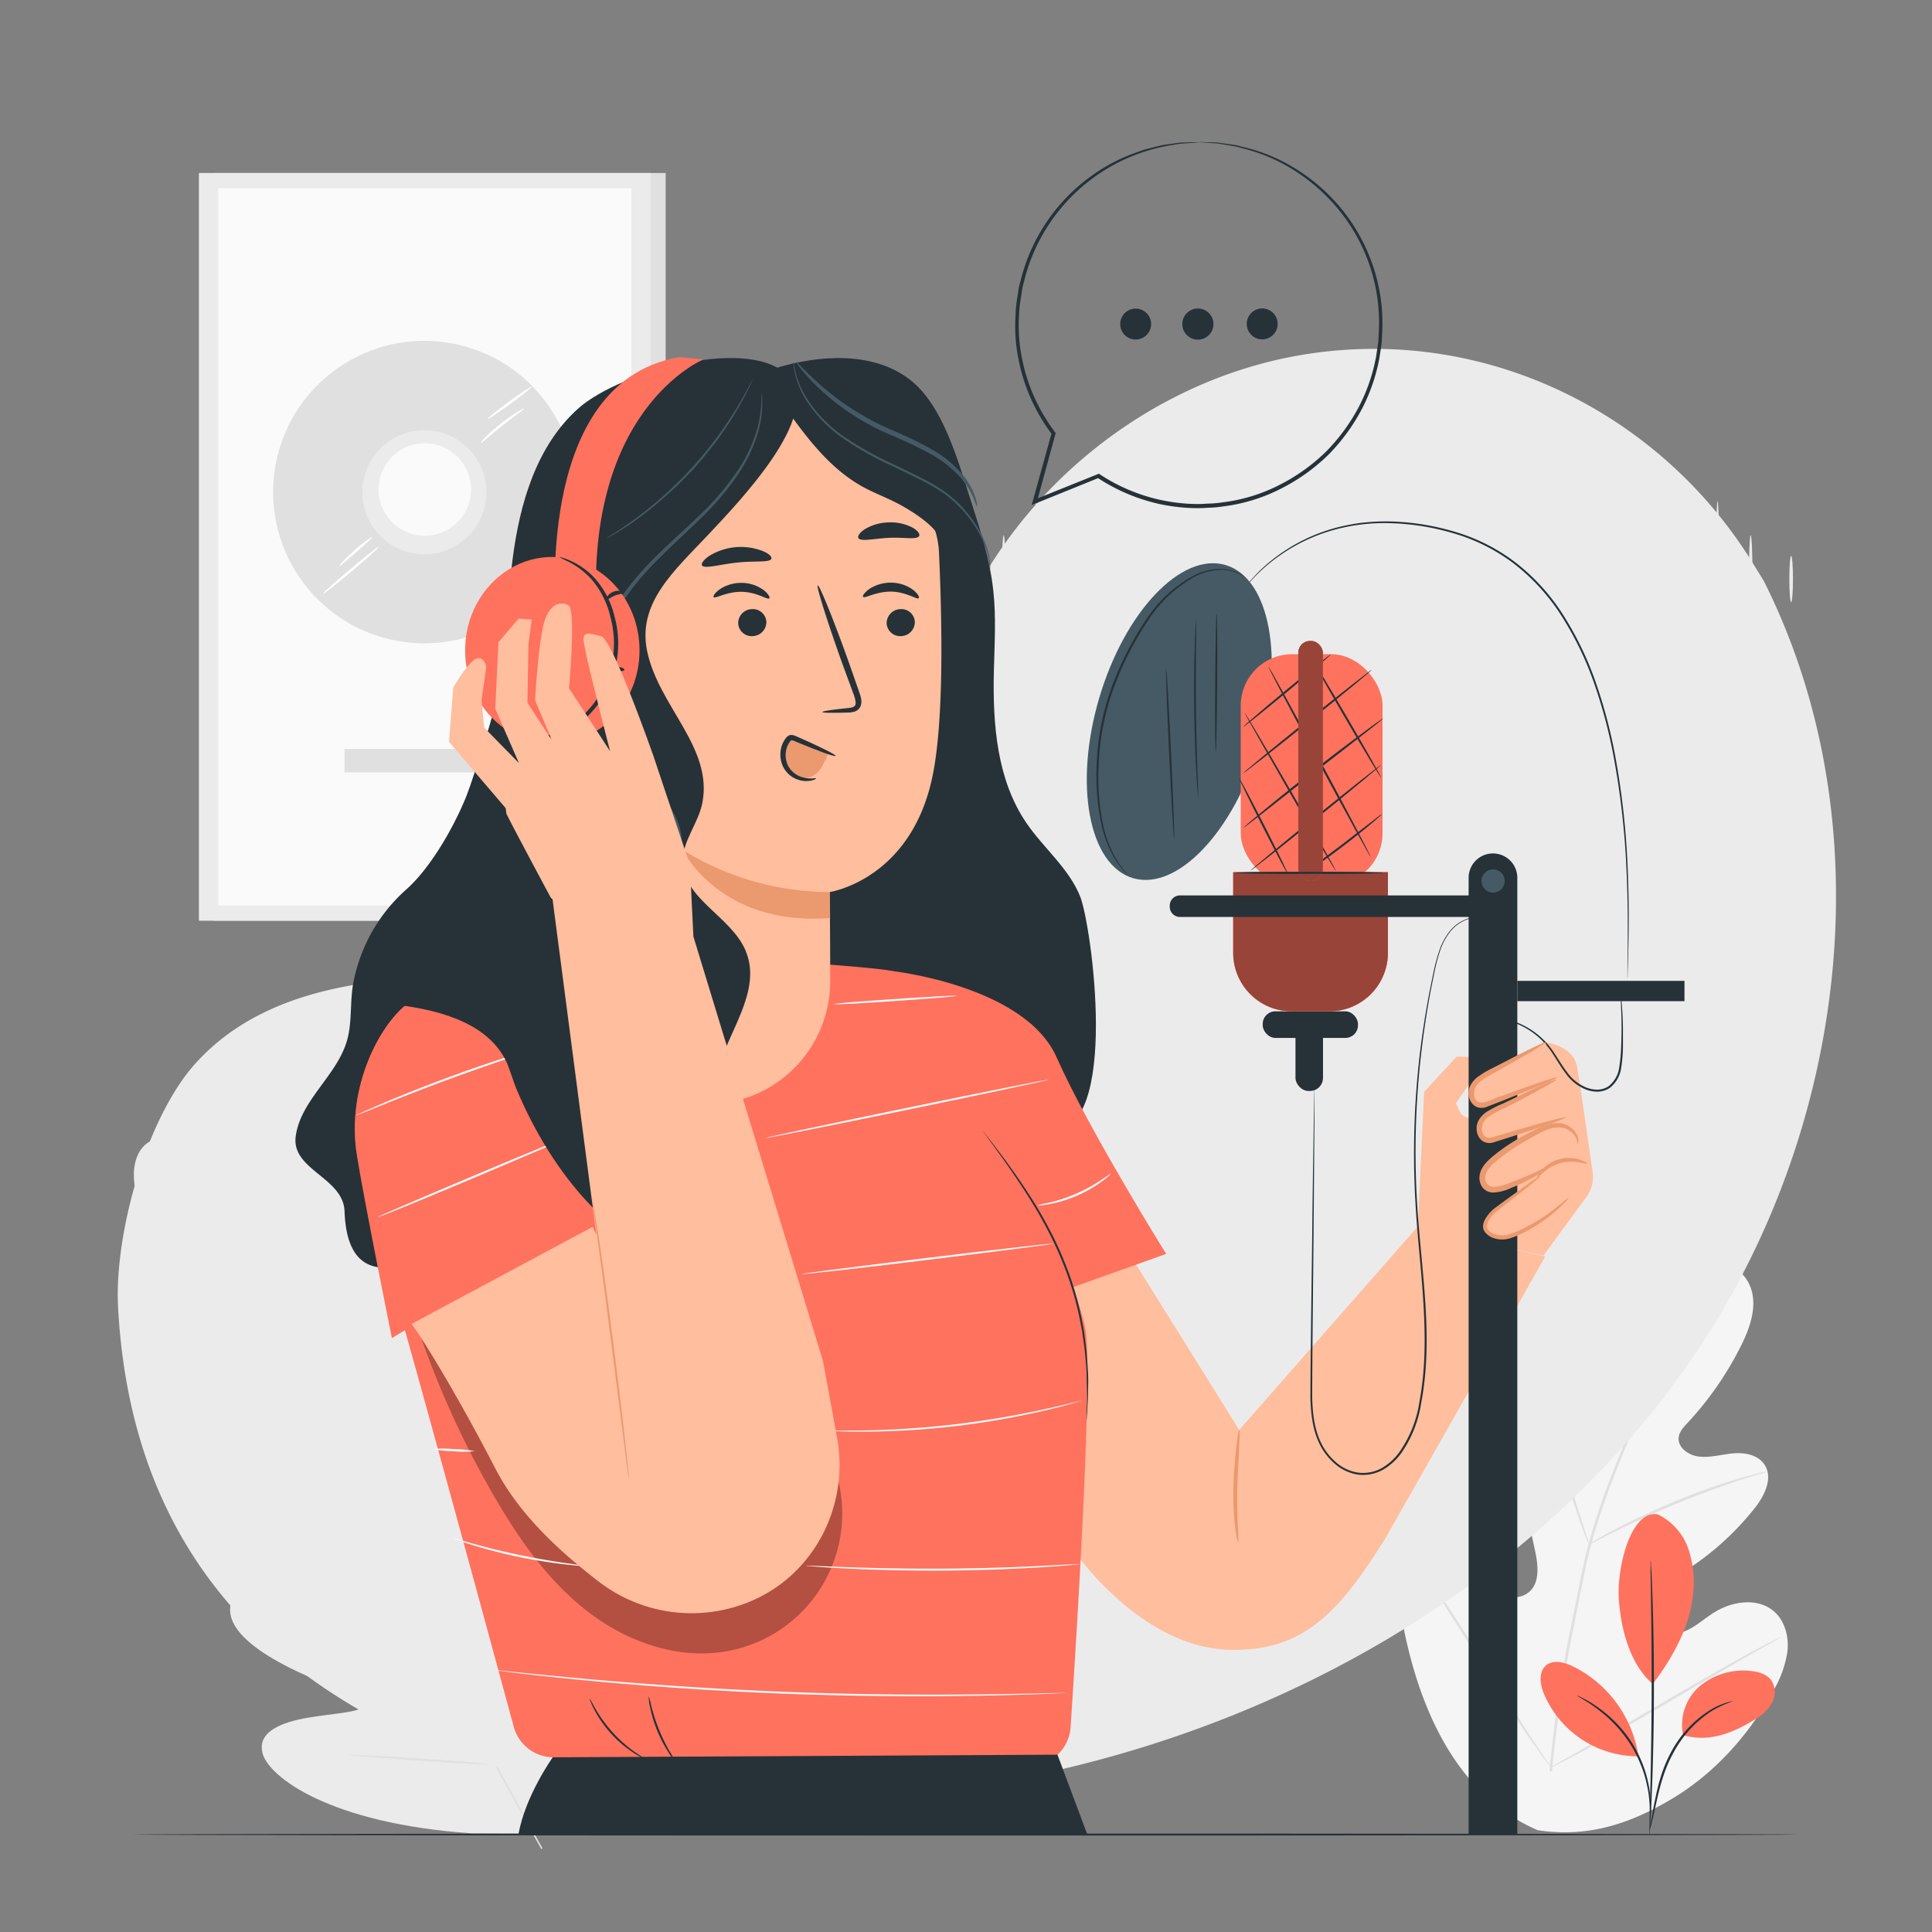<svg xmlns="http://www.w3.org/2000/svg" viewBox="0 0 500 500"><rect x="0" y="0" width="500" height="500" fill="#808080" stroke="none"/><g id="background-complete"><path d="M355.7,117.29c.26,0,.47,15.94.47,35.61s-.21,35.61-.47,35.61-.47-15.94-.47-35.61S355.44,117.29,355.7,117.29Z" style="fill:#ebebeb"></path><path d="M346.42,125.11c.26,0,.47,12.18.47,27.19s-.21,27.18-.47,27.18S346,167.31,346,152.3,346.16,125.11,346.42,125.11Z" style="fill:#ebebeb"></path><path d="M336,132.88c.26,0,.47,8.81.47,19.69s-.21,19.68-.47,19.68-.47-8.81-.47-19.68S335.71,132.88,336,132.88Z" style="fill:#ebebeb"></path><path d="M326.86,139.58c.27,0,.48,4.91.48,11s-.21,11-.48,11-.47-4.92-.47-11S326.61,139.58,326.86,139.58Z" style="fill:#ebebeb"></path><path d="M318.83,144.93c.26,0,.47,2.7.47,6s-.21,6-.47,6-.47-2.7-.47-6S318.57,144.93,318.83,144.93Z" style="fill:#ebebeb"></path><path d="M309.72,138.5c.26,0,.47,4.92.47,11s-.21,11-.47,11-.47-4.92-.47-11S309.46,138.5,309.72,138.5Z" style="fill:#ebebeb"></path><path d="M301.15,129.67c.26,0,.47,9.23.47,20.62s-.21,20.62-.47,20.62-.47-9.23-.47-20.62S300.89,129.67,301.15,129.67Z" style="fill:#ebebeb"></path><path d="M409.84,132.88c.26,0,.47,8.81.47,19.69s-.21,19.68-.47,19.68-.47-8.81-.47-19.68S409.58,132.88,409.84,132.88Z" style="fill:#ebebeb"></path><path d="M400.73,139.58c.26,0,.47,4.91.47,11s-.21,11-.47,11-.47-4.92-.47-11S400.47,139.58,400.73,139.58Z" style="fill:#ebebeb"></path><path d="M392.7,144.93c.26,0,.47,2.7.47,6s-.21,6-.47,6-.47-2.7-.47-6S392.44,144.93,392.7,144.93Z" style="fill:#ebebeb"></path><path d="M383.59,135.29c.26,0,.47,6.36.47,14.2s-.21,14.19-.47,14.19-.47-6.35-.47-14.19S383.33,135.29,383.59,135.29Z" style="fill:#ebebeb"></path><path d="M375,129.67c.26,0,.47,9.23.47,20.62s-.21,20.62-.47,20.62-.47-9.23-.47-20.62S374.76,129.67,375,129.67Z" style="fill:#ebebeb"></path><path d="M364.57,125.38c.26,0,.47,11.75.47,26.25s-.21,26.25-.47,26.25-.47-11.75-.47-26.25S364.31,125.38,364.57,125.38Z" style="fill:#ebebeb"></path><path d="M419.57,160.47c-.26,0-.47-4.92-.47-11s.21-11,.47-11,.47,4.92.47,11S419.83,160.47,419.57,160.47Z" style="fill:#ebebeb"></path><path d="M427.61,155.11c-.26,0-.47-2.7-.47-6s.21-6,.47-6,.47,2.7.47,6S427.87,155.11,427.61,155.11Z" style="fill:#ebebeb"></path><path d="M292.76,138.5c.26,0,.47,4.92.47,11s-.21,11-.47,11-.47-4.92-.47-11S292.5,138.5,292.76,138.5Z" style="fill:#ebebeb"></path><path d="M284.73,143.86c.26,0,.47,2.7.47,6s-.21,6-.47,6-.47-2.69-.47-6S284.47,143.86,284.73,143.86Z" style="fill:#ebebeb"></path><path d="M276.71,138.5c.26,0,.47,4.92.47,11s-.21,11-.47,11-.47-4.92-.47-11S276.45,138.5,276.71,138.5Z" style="fill:#ebebeb"></path><path d="M268.14,129.67c.26,0,.47,9.23.47,20.62s-.21,20.62-.47,20.62-.47-9.23-.47-20.62S267.88,129.67,268.14,129.67Z" style="fill:#ebebeb"></path><path d="M259.75,138.5c.26,0,.47,4.92.47,11s-.21,11-.47,11-.47-4.92-.47-11S259.49,138.5,259.75,138.5Z" style="fill:#ebebeb"></path><path d="M251.71,143.86c.26,0,.48,2.7.48,6s-.22,6-.48,6-.47-2.69-.47-6S251.45,143.86,251.71,143.86Z" style="fill:#ebebeb"></path><path d="M453.08,138.5c.26,0,.47,4.92.47,11s-.21,11-.47,11-.47-4.92-.47-11S452.82,138.5,453.08,138.5Z" style="fill:#ebebeb"></path><path d="M444.51,129.67c.26,0,.47,9.23.47,20.62s-.21,20.62-.47,20.62-.47-9.23-.47-20.62S444.25,129.67,444.51,129.67Z" style="fill:#ebebeb"></path><path d="M436.12,138.5c.26,0,.47,4.92.47,11s-.21,11-.47,11-.47-4.92-.47-11S435.86,138.5,436.12,138.5Z" style="fill:#ebebeb"></path><path d="M428.09,143.86c.26,0,.47,2.7.47,6s-.21,6-.47,6-.47-2.69-.47-6S427.83,143.86,428.09,143.86Z" style="fill:#ebebeb"></path><path d="M463.55,143.86c.26,0,.47,2.7.47,6s-.21,6-.47,6-.47-2.69-.47-6S463.29,143.86,463.55,143.86Z" style="fill:#ebebeb"></path><path d="M398.06,473.7c-22.09-9.49-31.63-33.61-35.52-56.27-.65-3.78-1.88-7.65-.77-11.32s4.81-6.77,8.5-5.88c3.06.73,4.94,3.73,7.06,6.09a22.43,22.43,0,0,0,10.54,6.59c2.65.74,5.76.89,7.85-.9,2.87-2.45,2.33-7,1.54-10.74q-2.24-10.42-4.45-20.85c-.79-3.73-1.59-7.54-1.16-11.33s2.31-7.61,5.66-9.33,8.16-.59,9.67,2.91c.63,1.45.64,3.1,1.07,4.63s1.5,3.09,3.06,3.22,2.86-1.24,3.75-2.56c3.07-4.57,4.68-10,6.13-15.3s2.8-10.78,5.45-15.61,6.81-9.1,12.09-10.5,11.67.71,14.11,5.68.47,11-2,15.92a84.89,84.89,0,0,1-13.94,20.13c-1,1.08-2.09,2.24-2.26,3.72-.29,2.66,2.58,4.64,5.2,4.95,3,.36,5.94-.56,8.92-.82s6.41.38,8.08,2.9c2.32,3.5,0,8.16-2.65,11.43A72.86,72.86,0,0,1,435.38,407c-2.53,1.57-5.24,3.05-7.06,5.44s-2.46,6-.58,8.38,5.49,2.49,8.26,1.36,5-3.23,7.55-4.83c4.73-3,11.43-4,15.64-.25,2.76,2.47,3.79,6.49,3.41,10.19a27.82,27.82,0,0,1-3.75,10.4c-6.23,11.35-15.16,21.29-26.21,27.88s-21.86,10-34.58,8.1" style="fill:#f5f5f5"></path><path d="M401,458.4a342.92,342.92,0,0,1,5.84-38.77q1.05-5.11,2-10.09c.69-3.31,1.36-6.59,2.22-9.76a171,171,0,0,1,6-17.92c2.18-5.61,4.45-10.85,6.61-15.74s4.28-9.4,6.38-13.43a135.17,135.17,0,0,1,11.3-18.27c1.5-2.05,2.71-3.6,3.55-4.64l1-1.17a2.76,2.76,0,0,1,.34-.38,2.81,2.81,0,0,1-.28.43l-.91,1.21c-.8,1.07-2,2.64-3.44,4.71a143.61,143.61,0,0,0-11.08,18.34c-2.07,4-4.15,8.56-6.29,13.44s-4.38,10.14-6.54,15.74A174,174,0,0,0,411.72,400c-.85,3.15-1.51,6.4-2.19,9.72s-1.36,6.68-2,10.08a350.33,350.33,0,0,0-5.89,38.69" style="fill:#e0e0e0"></path><path d="M411.25,399.72a8.42,8.42,0,0,1-.69-1.52c-.41-1-1-2.45-1.6-4.25-1.3-3.61-2.92-8.66-4.68-14.23s-3.46-10.58-4.8-14.16c-.67-1.79-1.23-3.23-1.63-4.23a7.81,7.81,0,0,1-.54-1.57,8,8,0,0,1,.79,1.46c.48,1,1.11,2.39,1.83,4.16,1.48,3.55,3.25,8.55,5,14.13s3.29,10.48,4.49,14.28c.55,1.71,1,3.16,1.38,4.32A7,7,0,0,1,411.25,399.72Z" style="fill:#e0e0e0"></path><path d="M457.41,380.82a9.79,9.79,0,0,1-1.86.63c-1.21.36-3,.88-5.11,1.59-4.3,1.38-10.17,3.5-16.55,6.12s-12,5.26-16.08,7.28c-2,1-3.66,1.85-4.78,2.43a10.17,10.17,0,0,1-1.78.85,9.8,9.8,0,0,1,1.65-1.09c1.08-.66,2.67-1.58,4.68-2.63,4-2.14,9.65-4.85,16-7.5a174.35,174.35,0,0,1,16.67-5.94c2.17-.65,3.95-1.1,5.19-1.38A10.9,10.9,0,0,1,457.41,380.82Z" style="fill:#e0e0e0"></path><path d="M401.36,457.4a3.12,3.12,0,0,1-.45-.52l-1.18-1.57c-1-1.36-2.44-3.38-4.17-5.89-3.45-5-8-12.11-12.92-20s-9.4-15-12.74-20.1l-4-6-1.07-1.64a2.45,2.45,0,0,1-.34-.61,2.64,2.64,0,0,1,.45.52l1.18,1.57c1,1.37,2.45,3.38,4.17,5.89,3.45,5,8,12.11,12.92,20s9.4,15,12.74,20.1l4,6L401,456.8A2.52,2.52,0,0,1,401.36,457.4Z" style="fill:#e0e0e0"></path><path d="M460.92,423.65a2.57,2.57,0,0,1-.58.39l-1.73,1-6.37,3.62c-5.38,3.06-12.77,7.38-20.92,12.16s-15.59,9-21,12c-2.72,1.47-4.94,2.65-6.49,3.42l-1.78.89a2.74,2.74,0,0,1-.65.27s.19-.16.58-.4l1.72-1,6.38-3.62c5.38-3.07,12.77-7.38,20.92-12.16s15.59-9,21-12c2.72-1.48,4.94-2.65,6.48-3.43l1.79-.88A2.56,2.56,0,0,1,460.92,423.65Z" style="fill:#e0e0e0"></path><path d="M38.91,295.35s-10.66,4.35,1.71,27,20.83,33.76,20.83,33.76,2.23,5.27-2.23,6.23S44.83,362,43,367.53c-1.91,5.76,2.38,11,10.9,15.48S80.73,398,82.38,398.91s3.29,3.38.36,4.52-25.1,4.1-23.06,14.53,27.83,19,30.63,20,3.49,2.14,3.31,3.67-7.72,1.82-14,2.92S66.29,448,68,453.92s17.16,18,54,20.54l17.14.06L148,459.79c17.13-32.69,14.94-52.21,10.77-56.74s-9.89.25-14.11,5-8.42,11-9.81,10.38-2-1.84-1.4-4.74,6.85-29.36-1-36.55-22,10.12-24.46,12-3.71-.8-3.66-2.67.72-23,1.38-32.6-1.57-16-7.47-17.4c-5.69-1.34-9.79,7.79-13,11.09s-6.47-1.36-6.47-1.36-5.06-13-17.85-35.42S38.7,295.45,38.7,295.45" style="fill:#ebebeb"></path><path d="M140.08,478.53c-9.33-16.49-25.41-46.07-39.35-71.39s-26.58-48.22-35.82-64.75c-4.62-8.25-8.37-14.93-11-19.56l-3-5.33-.77-1.39c-.17-.31-.24-.48-.24-.48s.11.15.29.46l.81,1.36,3.06,5.27c2.66,4.59,6.46,11.24,11.12,19.49,9.32,16.48,22,39.36,36,64.67s30,54.93,39.22,71.46" style="fill:#e0e0e0"></path><path d="M56.8,369.9a5.13,5.13,0,0,1,1.2.29c.77.23,1.87.58,3.22,1,2.7.9,6.4,2.24,10.45,3.8L82,379l3.15,1.2a5.67,5.67,0,0,1,1.14.48,5.26,5.26,0,0,1-1.21-.29c-.76-.22-1.86-.58-3.21-1-2.69-.93-6.37-2.32-10.42-3.87l-10.39-3.95-3.15-1.18A5.62,5.62,0,0,1,56.8,369.9Z" style="fill:#e0e0e0"></path><path d="M87.46,379.59c-.14,0,2.29-7.79,5.43-17.3s5.8-17.18,5.94-17.13-2.3,7.79-5.44,17.3S87.6,379.64,87.46,379.59Z" style="fill:#e0e0e0"></path><path d="M107.11,419.44a5.86,5.86,0,0,1,.66-1.08l2-2.83c1.64-2.4,3.9-5.71,6.25-9.46s4.37-7.21,5.82-9.73c.67-1.19,1.25-2.19,1.71-3a4.79,4.79,0,0,1,.68-1.06,6.4,6.4,0,0,1-.5,1.16c-.35.73-.88,1.78-1.57,3.07-1.35,2.57-3.33,6.07-5.69,9.83s-4.67,7-6.39,9.39c-.87,1.17-1.58,2.11-2.09,2.74A6,6,0,0,1,107.11,419.44Z" style="fill:#e0e0e0"></path><path d="M77.45,416.77a4.62,4.62,0,0,1,1.17,0l3.17.16c2.68.15,6.38.41,10.47.72s7.78.63,10.45.89l3.16.33a4.65,4.65,0,0,1,1.15.19,4.58,4.58,0,0,1-1.17,0l-3.17-.16c-2.68-.16-6.38-.41-10.46-.73s-7.78-.62-10.45-.88L78.6,417A4.94,4.94,0,0,1,77.45,416.77Z" style="fill:#e0e0e0"></path><path d="M90.33,454.15a7.19,7.19,0,0,1,1.5,0l4.07.19c3.43.18,8.18.47,13.41.82s10,.71,13.41,1l4.06.35a7.61,7.61,0,0,1,1.48.21,9.58,9.58,0,0,1-1.5,0l-4.07-.19c-3.43-.18-8.17-.47-13.41-.83s-10-.7-13.41-1l-4.06-.36A7.26,7.26,0,0,1,90.33,454.15Z" style="fill:#e0e0e0"></path><path d="M127.37,456.39a9.4,9.4,0,0,1,.81-1.38l2.34-3.69c2-3.11,4.68-7.41,7.54-12.25s5.33-9.28,7.1-12.51c.86-1.55,1.56-2.84,2.1-3.83a8.8,8.8,0,0,1,.83-1.37,9.79,9.79,0,0,1-.64,1.47c-.44.93-1.11,2.27-1.95,3.9-1.69,3.28-4.12,7.77-7,12.61s-5.62,9.13-7.67,12.19c-1,1.53-1.88,2.76-2.49,3.59A8.92,8.92,0,0,1,127.37,456.39Z" style="fill:#e0e0e0"></path><rect x="55.37" y="44.77" width="116.9" height="193.51" style="fill:#e0e0e0"></rect><rect x="51.48" y="44.77" width="116.9" height="193.51" style="fill:#ebebeb"></rect><rect x="56.46" y="48.7" width="106.95" height="185.66" style="fill:#fafafa"></rect><circle cx="109.82" cy="127.34" r="39.14" transform="translate(-39.5 204.67) rotate(-76.6)" style="fill:#e0e0e0"></circle><path d="M125.88,127.34a16.06,16.06,0,1,1-16.06-16A16.05,16.05,0,0,1,125.88,127.34Z" style="fill:#ebebeb"></path><circle cx="109.94" cy="126.68" r="11.97" transform="translate(-38.71 204.39) rotate(-76.65)" style="fill:#fafafa"></circle><rect x="89.16" y="193.82" width="41.9" height="6.08" style="fill:#e0e0e0"></rect><path d="M98,141.52c.12.15-3,3-7,6.34s-7.28,6-7.4,5.82,3-3,7-6.34S97.85,141.38,98,141.52Z" style="fill:#fff"></path><path d="M96.35,139c.11.15-1.78,1.82-4.12,3.87s-4.24,3.72-4.37,3.58,1.57-2,3.93-4.09S96.23,138.89,96.35,139Z" style="fill:#fff"></path><path d="M135.61,105.73c.11.17-2.55,2-5.63,4.43s-5.43,4.64-5.57,4.5,2-2.54,5.15-5S135.52,105.58,135.61,105.73Z" style="fill:#fff"></path><path d="M137.66,100c.12.15-2.36,2.16-5.53,4.48s-5.83,4.09-5.94,3.94,2.37-2.16,5.54-4.48S137.55,99.88,137.66,100Z" style="fill:#fff"></path></g><g id="background-simple"><path d="M456.46,150.33l-2.73-4.43C431.14,109.14,390,87.31,347,90.62a111.7,111.7,0,0,0-14.64,2.09c-38.66,8.17-72.29,37-86.24,74-8.2,21.75-10.49,46.78-26,64-20.25,22.46-54.64,23.17-84.87,22.24s-64.63-.14-84.79,22.41c-12.62,14.12-20.92,44.11-19.9,63,2.69,50.07,26.35,86.63,71.29,108.89s113.82,22.56,163,12.77c68.9-13.72,134.42-51.38,173.8-109.55S488,213.12,456.46,150.33Z" style="fill:#ebebeb"></path></g><g id="Table"><path d="M465.36,474.78c0,.14-96.43.26-215.35.26s-215.37-.12-215.37-.26,96.41-.26,215.37-.26S465.36,474.64,465.36,474.78Z" style="fill:#263238"></path></g><g id="Character"><path d="M410.58,309.75a8.69,8.69,0,0,0,1.6-6.36c-1-7-3.21-22.37-4-27.08-1-6.18-8.94-6.63-8.94-6.63l-13.68,17.87a5.12,5.12,0,0,1-7.54.64l-1.25-2.67,3.31-4.74c7,1.33,7.74-7,7.74-7L377,273.43l-8.43,9.12-1.62,34.85h0L320.7,370.07s-43.79-70.34-44.93-71.82L249.6,298l-4.24,61.27,31.26,40.25c9.26,13.33,24.47,26.67,40.69,27.4h0c20,.89,29.3-9.79,41.18-28.72l41.42-73-12.82-3.1,12.35,2.85Z" style="fill:#ffbe9d"></path><path d="M320.43,399.15c-.13,0-.5-1.58-.81-4.21a74.39,74.39,0,0,1-.41-10.34c.12-4.05.46-7.68.77-10.31s.57-4.23.72-4.22.13,1.65,0,4.28-.34,6.27-.46,10.27C320,392.64,320.74,399.11,320.43,399.15Z" style="fill:#eb996e"></path><path d="M121.68,203.47c-2.77,7.86-9.33,20.28-16.48,26.67a43,43,0,0,0-13.6,23.43c-1.16,5.15-.34,10.62-1.79,15.7-2.6,9.1-12,15.42-13.28,24.8-1.18,8.71,12.33,10.64,12.64,19.41.59,16.51,9.87,15.44,17.19,13.68,5.16-1.24,8.53-6.06,11.21-10.63a175.83,175.83,0,0,0,23.64-78.16" style="fill:#263238"></path><path d="M200.55,95.32c11.3-3.46,25.25-4.5,34.87,2.89,8.62,6.62,12.45,20.91,15.8,31.26,2.48,7.67,5,15.42,5.85,23.44.76,6.93.3,13.93.14,20.9-.31,13.57.76,27.94,8.41,39.16,4.45,6.53,11,11.73,13.93,19.05s10.37,60.76-7.33,60.76l-66.49-41.63Z" style="fill:#263238"></path><path d="M155,247.82a10.91,10.91,0,0,0-2.55.23c-6.57,1.39-36.32,8.11-42.75,17.12-7.25,10.14-13.38,51.7-9.51,63.3,3.25,9.76,25.73,92.48,32.77,118.43a10.7,10.7,0,0,0,10.14,7.89L266.19,457a10.71,10.71,0,0,0,10.88-10c1.63-24.76,5.51-87.2,4-101.8-1.06-10.24-18.85-51-29-73.58-4.28-9.55-11.34-18-21.52-20.38h0c-2.19-.52-15.34-1.61-17.58-1.68Z" style="fill:#FF725E"></path><g style="opacity:0.3"><path d="M108,343.33a242,242,0,0,0,19.7,43.59c6.54,11.32,14.17,22.3,24.54,30.26s23.88,12.6,36.69,10a36.2,36.2,0,0,0,28.34-42.56c-1.1-5.51-3.94-11.19-9.12-13.37-6.1-2.56-12.92.52-19.21,2.58a62.29,62.29,0,0,1-49.38-5C128,362.29,118.88,352.15,110,342.2"></path></g><path d="M230.58,251.26s34.59,3.71,42.87,22.38,28.35,50.87,28.35,50.87l-39.07,13.95Z" style="fill:#FF725E"></path><path d="M101.42,346.29s21.81-13.39,39.5-21c17.32-7.43,23.62-11.41,23.62-11.41l-17.23-41.05c-6-16-25.09-23.24-39.81-14.48-.35.2-.68.41-1,.62-8.1,5.31-16.92,22.41-14.19,39.7C94,309.57,101.42,346.29,101.42,346.29Z" style="fill:#FF725E"></path><path d="M254.36,292.73a4.78,4.78,0,0,1,.54.63l1.47,1.87c1.27,1.64,3.08,4,5.23,7,4.28,6,10.08,14.55,14.2,25.11a78.81,78.81,0,0,1,4.38,15.31c.12.6.23,1.19.34,1.78s.16,1.18.23,1.75c.15,1.15.3,2.27.44,3.35.16,2.17.3,4.19.4,6s0,3.52,0,5-.12,2.73-.17,3.76-.11,1.79-.15,2.38a7.6,7.6,0,0,1-.08.82,4,4,0,0,1,0-.83c0-.59,0-1.38.05-2.38s.11-2.29.08-3.76-.07-3.14-.11-5-.28-3.86-.46-6c-.15-1.07-.3-2.18-.46-3.32l-.24-1.74c-.12-.59-.23-1.18-.35-1.77a80.91,80.91,0,0,0-4.39-15.21c-4.1-10.49-9.83-19-14-25.09-2.1-3-3.87-5.44-5.09-7.12l-1.39-1.93A6.34,6.34,0,0,1,254.36,292.73Z" style="fill:#263238"></path><path d="M166.56,455s-.28-.08-.76-.33a18.53,18.53,0,0,1-2-1.16,30.07,30.07,0,0,1-10-11.06,19.68,19.68,0,0,1-.95-2.07,2.72,2.72,0,0,1-.26-.8c.08,0,.58,1,1.53,2.69a37.48,37.48,0,0,0,4.37,6,36.39,36.39,0,0,0,5.51,4.95C165.59,454.3,166.61,454.9,166.56,455Z" style="fill:#263238"></path><path d="M174.54,455.52a10.72,10.72,0,0,1-1.59-2.11,34.12,34.12,0,0,1-4.75-11.81,10.25,10.25,0,0,1-.31-2.63,19.93,19.93,0,0,1,.67,2.55,48.41,48.41,0,0,0,1.95,6,47,47,0,0,0,2.75,5.68A16.63,16.63,0,0,1,174.54,455.52Z" style="fill:#263238"></path><path d="M272.78,321.83c0,.15-14.61,2-32.66,4.22s-32.72,3.84-32.73,3.69,14.6-2,32.66-4.21S272.76,321.69,272.78,321.83Z" style="fill:#fafafa"></path><path d="M271.63,279.36c0,.14-16.39,3.65-36.67,7.83s-36.75,7.46-36.78,7.32,16.39-3.65,36.67-7.83S271.6,279.22,271.63,279.36Z" style="fill:#fafafa"></path><path d="M287.61,303.66s-.19.24-.59.6a19.93,19.93,0,0,1-1.76,1.43,33.61,33.61,0,0,1-13.68,5.94,20.71,20.71,0,0,1-2.25.31,2.71,2.71,0,0,1-.84,0,29.83,29.83,0,0,1,3-.69,41,41,0,0,0,7-2.32,41.45,41.45,0,0,0,6.51-3.56C286.63,304.33,287.55,303.6,287.61,303.66Z" style="fill:#fafafa"></path><path d="M247.71,257.71c0,.14-7.1.74-15.88,1.34s-15.91,1-15.92.81,7.1-.74,15.88-1.33S247.7,257.56,247.71,257.71Z" style="fill:#fafafa"></path><path d="M148.56,293.65c.06.13-11.27,5-25.3,10.93S97.82,315.16,97.76,315s11.27-5,25.3-10.93S148.5,293.52,148.56,293.65Z" style="fill:#fafafa"></path><path d="M141.29,270.61a2.52,2.52,0,0,1-.5.2l-1.44.5L134,273.08c-4.49,1.5-10.67,3.62-17.45,6.1s-12.85,4.89-17.24,6.65l-5.2,2.1-1.42.55a1.93,1.93,0,0,1-.51.16,2.7,2.7,0,0,1,.47-.25l1.38-.65c1.2-.55,3-1.32,5.14-2.25,4.35-1.85,10.42-4.3,17.2-6.8s13-4.55,17.51-6c2.26-.7,4.1-1.25,5.37-1.61l1.47-.41A2,2,0,0,1,141.29,270.61Z" style="fill:#fafafa"></path><path d="M122.89,375.58a29.32,29.32,0,0,1-5.52,0,30.19,30.19,0,0,1-5.49-.56,29.36,29.36,0,0,1,5.52,0A30.19,30.19,0,0,1,122.89,375.58Z" style="fill:#fafafa"></path><path d="M151.62,405.29a7.41,7.41,0,0,1-1.4-.05c-.9-.05-2.2-.18-3.8-.36-3.2-.37-7.61-1-12.42-2s-9.11-2.21-12.18-3.17c-1.54-.48-2.78-.89-3.62-1.2a7.73,7.73,0,0,1-1.3-.53,6.35,6.35,0,0,1,1.36.33l3.66,1.05c3.1.87,7.39,2,12.19,3s9.18,1.73,12.36,2.18l3.77.53A7.25,7.25,0,0,1,151.62,405.29Z" style="fill:#fafafa"></path><path d="M279.54,404.78a3.87,3.87,0,0,1-.72.1l-2.06.2c-1.79.16-4.38.35-7.59.55-6.42.4-15.29.78-25.1.84s-18.7-.22-25.12-.54c-3.21-.17-5.81-.33-7.6-.47l-2.06-.17a4.71,4.71,0,0,1-.72-.09,3.69,3.69,0,0,1,.73,0l2.06.07,7.61.3c6.42.23,15.29.44,25.09.39s18.67-.38,25.09-.69l7.6-.39,2.07-.09A3.3,3.3,0,0,1,279.54,404.78Z" style="fill:#fafafa"></path><path d="M280,362.45a3.1,3.1,0,0,1-.64.23l-1.87.54c-1.62.47-4,1.08-6.92,1.77a209.26,209.26,0,0,1-46.78,5.52c-3,0-5.46,0-7.15-.11l-1.94-.09a3.23,3.23,0,0,1-.67-.07,2.94,2.94,0,0,1,.68,0h1.94c1.68,0,4.12,0,7.14-.05,6-.11,14.35-.52,23.49-1.6s17.32-2.62,23.2-3.92c2.95-.64,5.32-1.2,7-1.61l1.89-.44A4.3,4.3,0,0,1,280,362.45Z" style="fill:#fafafa"></path><path d="M276.42,438.14l-.38,0-1.13.06-4.33.18c-3.76.16-9.21.32-15.94.45-13.46.26-32.07.27-52.6-.54S163,436,149.55,434.69c-6.7-.67-12.11-1.26-15.85-1.72l-4.3-.53-1.12-.15-.38-.06a1.64,1.64,0,0,1,.39,0l1.12.1,4.31.43c3.74.4,9.17.93,15.87,1.55,13.4,1.24,31.94,2.66,52.47,3.49s39.12.86,52.58.69c6.73-.08,12.17-.18,15.94-.28l4.33-.09h1.51Z" style="fill:#fafafa"></path><path d="M243,142.8c-.77-17.12-24.31-36.74-41.38-35.25l-50,11.76,0,9.2-.48,125.27a31.85,31.85,0,0,0,32.63,32h0a31.87,31.87,0,0,0,31.09-32c0-12.4-.14-22.92-.14-22.92s21.91-3.24,26.94-31.66C244.18,185.07,243.88,161.82,243,142.8Z" style="fill:#ffbe9d"></path><path d="M236.76,161a3.66,3.66,0,0,1-3.59,3.63,3.5,3.5,0,0,1-3.71-3.36,3.66,3.66,0,0,1,3.59-3.63A3.48,3.48,0,0,1,236.76,161Z" style="fill:#263238"></path><path d="M237.77,154.8c-.46.47-3.2-1.63-7.13-1.69s-6.85,1.86-7.27,1.37c-.21-.22.27-1.07,1.54-2a10.07,10.07,0,0,1,5.83-1.69,9.71,9.71,0,0,1,5.67,1.94C237.6,153.72,238,154.59,237.77,154.8Z" style="fill:#263238"></path><path d="M198.34,161a3.67,3.67,0,0,1-3.59,3.63,3.49,3.49,0,0,1-3.71-3.36,3.64,3.64,0,0,1,3.58-3.63A3.5,3.5,0,0,1,198.34,161Z" style="fill:#263238"></path><path d="M199.09,154.85c-.46.47-3.2-1.63-7.13-1.69s-6.85,1.86-7.27,1.37c-.2-.22.27-1.07,1.55-2a10,10,0,0,1,5.83-1.68,9.68,9.68,0,0,1,5.66,1.94C198.92,153.77,199.32,154.64,199.09,154.85Z" style="fill:#263238"></path><path d="M212.85,184.27c0-.22,2.44-.6,6.41-1,1-.08,2-.27,2.14-.95s-.15-1.81-.62-3l-2.83-7.7c-3.93-11-6.76-20-6.32-20.12s4,8.6,7.92,19.57q1.42,4.05,2.71,7.74c.36,1.15,1,2.46.45,3.95a2.5,2.5,0,0,1-1.68,1.44,6.52,6.52,0,0,1-1.71.21C215.33,184.52,212.86,184.5,212.85,184.27Z" style="fill:#263238"></path><path d="M214.74,230.87a72.58,72.58,0,0,1-38-10.86s9.51,19.74,38.09,17.58Z" style="fill:#eb996e"></path><path d="M199.63,144.6c-.4,1.06-4.32.49-8.95,1s-8.37,1.69-9,.72c-.27-.47.4-1.46,1.92-2.48a15.65,15.65,0,0,1,13.65-1.29C199,143.24,199.8,144.09,199.63,144.6Z" style="fill:#263238"></path><path d="M237.84,138.78c-.75.95-4,.22-7.81.41s-7,1-7.82.15c-.36-.43.1-1.35,1.46-2.29a12.29,12.29,0,0,1,6.26-1.85,12.14,12.14,0,0,1,6.34,1.4C237.67,137.44,238.17,138.33,237.84,138.78Z" style="fill:#263238"></path><path d="M202.18,104c5.94,8.42,12.2,17.12,21.25,22.06,3,1.62,6.18,2.79,9.17,4.38s8.46,5,10.11,7.94,1.34,11,1.34,11c1.62-11.42-1.41-26.54-9.4-34.86a38.78,38.78,0,0,0-31.39-11.52" style="fill:#263238"></path><path d="M252.84,131.14c-.24.1-.7-3.53-4.37-7.65a29.47,29.47,0,0,0-7.49-5.93,117.76,117.76,0,0,0-10.73-5.11A62.51,62.51,0,0,1,212,100.54a50.63,50.63,0,0,1-4.52-4.84,8.23,8.23,0,0,1-1.4-2c.17-.14,2.36,2.52,6.52,6.16a69.05,69.05,0,0,0,18.18,11.42,101.64,101.64,0,0,1,10.8,5.26,28.67,28.67,0,0,1,7.58,6.36,17.66,17.66,0,0,1,3.26,5.83A6.22,6.22,0,0,1,252.84,131.14Z" style="fill:#455a64"></path><path d="M214.28,195.07a16.75,16.75,0,0,1-2.09,4.11,5.47,5.47,0,0,1-3.88,2.25,4.89,4.89,0,0,1-4.15-2.26,7.81,7.81,0,0,1-1.15-4.71c.07-1.48.75-3.26,2.22-3.43a3.64,3.64,0,0,1,1.79.4l7.76,3.14" style="fill:#eb996e"></path><path d="M211.18,201.45c0-.24-1.74.45-4.14-.51a5.91,5.91,0,0,1-3.12-2.84,6.26,6.26,0,0,1-.11-5.08,5.79,5.79,0,0,1,.68-1.16c.31-.32.25-.3.59-.25s.82.32,1.24.48l1.27.52c1.66.67,3.17,1.26,4.44,1.74,2.54,1,4.15,1.44,4.22,1.27s-1.39-1-3.84-2.17c-1.22-.59-2.68-1.28-4.31-2l-1.26-.56a14,14,0,0,0-1.42-.59,1.83,1.83,0,0,0-1.15,0,2.06,2.06,0,0,0-.85.67,6.66,6.66,0,0,0-.88,1.47,7.28,7.28,0,0,0,.24,6.21,6.66,6.66,0,0,0,3.94,3.19,6.31,6.31,0,0,0,3.36.13C210.85,201.79,211.21,201.53,211.18,201.45Z" style="fill:#263238"></path><path d="M193,246.12c-3.69-8.94-16.26-13.52-16.32-23.2,0-5.36,4.07-9.88,5.09-15.14,2.79-14.42-11.39-25-14.31-39.38-2.52-12.42,7.07-20.7,15.75-29.93s29-30.51,21.26-40.56c-9.06-11.46-43.74-2-54.7,7.7s-15.3,24.79-17.13,39.28-1.71,29.38-6.09,43.32c-5,15.95-10,32-18.26,46.53-13,23-6.89,25.16-6.89,25.16,14.61,1.56,25.4,5.9,29.67,14.92.73,1.55,1.8,5.09,2.45,6.67,9.78,23.6,26,40.65,41,44.3s15.22-4.3,14.6-19.71c-.3-7.52-4.64-14.51-4.59-22C184.63,270.78,198.09,258.38,193,246.12Z" style="fill:#263238"></path><path d="M165.79,327.26a14.07,14.07,0,0,1-2-1.71,26.58,26.58,0,0,1-4.54-6,27.6,27.6,0,0,1,6-34c2.41-2.13,5.24-3.94,7.35-6.5a9.92,9.92,0,0,0,2.17-4.42,12,12,0,0,0-.25-5.11c-.9-3.45-2.79-6.71-4.36-10.28a35.46,35.46,0,0,1-1.38-24.09c1.13-4.16,3.59-7.86,5.2-11.74a13.77,13.77,0,0,0,1.15-6.11,15.54,15.54,0,0,0-1.81-6.06c-2-3.86-4.82-7.3-7.3-10.85a102.1,102.1,0,0,1-7-10.79,37.16,37.16,0,0,1-4.28-11.74,27.12,27.12,0,0,1,.68-12c2.17-7.61,6.71-13.75,11.37-18.79s9.59-9.21,13.76-13.26A70.77,70.77,0,0,0,190.77,122a39.32,39.32,0,0,0,5.08-10.59,31.6,31.6,0,0,0,1.19-10,13.66,13.66,0,0,1,.24,2.61,26,26,0,0,1-1,7.48,38.66,38.66,0,0,1-5,10.85,69.84,69.84,0,0,1-10.21,12.06c-4.15,4.12-9,8.31-13.61,13.33s-9,11.06-11,18.39a26.21,26.21,0,0,0-.61,11.48A36,36,0,0,0,160.09,189a100.45,100.45,0,0,0,7,10.64c2.48,3.55,5.28,7,7.41,11a17,17,0,0,1,1.95,6.56,15.25,15.25,0,0,1-1.25,6.65c-1.72,4.11-4.09,7.63-5.18,11.63a34.26,34.26,0,0,0,1.27,23.27c1.5,3.49,3.42,6.81,4.36,10.47a12.88,12.88,0,0,1,.23,5.59,11.17,11.17,0,0,1-2.41,4.87c-2.3,2.73-5.18,4.51-7.53,6.58a26.62,26.62,0,0,0-5.7,6.91,27.14,27.14,0,0,0-3.62,14.87,27.84,27.84,0,0,0,3.11,11.24C162.79,325,166,327.12,165.79,327.26Z" style="fill:#455a64"></path><path d="M144.31,166s-8.52-66.69,31.48-73.57l6.24.6s-31.67,13-27.41,68.25" style="fill:#FF725E"></path><ellipse cx="142.94" cy="168.31" rx="22.57" ry="24.17" style="fill:#FF725E"></ellipse><path d="M144.72,144.14a2.05,2.05,0,0,1,.72.16,15.43,15.43,0,0,1,2,.73,19.11,19.11,0,0,1,6.3,4.41,22.81,22.81,0,0,1,5.3,10.11,26.17,26.17,0,0,1,0,13.95,26.48,26.48,0,0,1-7.09,12,21,21,0,0,1-10,5.52,14.58,14.58,0,0,1-7.69-.21,9.43,9.43,0,0,1-1.92-.84c-.42-.24-.62-.39-.6-.42s.92.42,2.64.86a15,15,0,0,0,7.4-.13,20.77,20.77,0,0,0,9.47-5.49A26.05,26.05,0,0,0,158,173.22a25.7,25.7,0,0,0,0-13.43,22.71,22.71,0,0,0-4.9-9.84,20.5,20.5,0,0,0-5.93-4.55A25.06,25.06,0,0,1,144.72,144.14Z" style="fill:#263238"></path><path d="M162.52,180.84c-.3,0-.39-1.79-1.87-3.05s-3.28-1.07-3.31-1.36.38-.4,1.16-.45a4.16,4.16,0,0,1,4.27,3.64C162.85,180.4,162.65,180.85,162.52,180.84Z" style="fill:#263238"></path><path d="M161.58,173.41c-.1.28-.8.29-1.6.27s-1.5-.08-1.59-.37.63-.73,1.62-.7S161.68,173.14,161.58,173.41Z" style="fill:#263238"></path><path d="M161.57,153.44c-.09.29-1.2.18-2.41.68s-2,1.29-2.23,1.13.24-1.52,1.84-2.13S161.71,153.18,161.57,153.44Z" style="fill:#263238"></path><path d="M157,139.3a2,2,0,0,1,.47-.35l1.38-.89c.6-.38,1.34-.85,2.17-1.43s1.81-1.21,2.83-2c2.08-1.48,4.47-3.36,7-5.56a105,105,0,0,0,7.87-7.65,106.37,106.37,0,0,0,7-8.48c2-2.74,3.66-5.27,5-7.47.68-1.08,1.22-2.1,1.73-3s.92-1.66,1.24-2.29l.78-1.45a2.25,2.25,0,0,1,.31-.49,3.49,3.49,0,0,1-.21.53l-.7,1.5c-.3.65-.68,1.44-1.17,2.33s-1,1.94-1.66,3c-1.27,2.22-2.93,4.8-4.89,7.56a102.7,102.7,0,0,1-7,8.56,99.9,99.9,0,0,1-8,7.65A86,86,0,0,1,164,135c-1,.76-2,1.36-2.88,1.92s-1.6,1-2.23,1.36l-1.43.82A2.62,2.62,0,0,1,157,139.3Z" style="fill:#455a64"></path><path d="M256.22,147.35c-.08,0,0-1.1-.41-3a24.34,24.34,0,0,0-3.17-7.64,32.28,32.28,0,0,0-8.34-9,48.62,48.62,0,0,0-6.3-3.64c-2.26-1.15-4.63-2.27-7.06-3.45a83.18,83.18,0,0,1-13.23-7.51,35.52,35.52,0,0,1-8.66-8.9,23.16,23.16,0,0,1-3.35-7.66,17.44,17.44,0,0,1-.35-2.26,3.62,3.62,0,0,1,0-.79,7.54,7.54,0,0,1,.14.78c.06.51.22,1.26.44,2.22a24,24,0,0,0,3.47,7.51,35.75,35.75,0,0,0,8.63,8.71,85.55,85.55,0,0,0,13.18,7.43c2.42,1.17,4.8,2.3,7.06,3.46a48.57,48.57,0,0,1,6.35,3.71,32,32,0,0,1,8.37,9.16,23.52,23.52,0,0,1,3.06,7.79,14.86,14.86,0,0,1,.22,2.28A5.93,5.93,0,0,1,256.22,147.35Z" style="fill:#455a64"></path><path d="M143.05,454.79s-7.12,9.95-8.89,20H281.41l-7.74-20.68Z" style="fill:#263238"></path><path d="M216.63,372.09,213,352.26,179.45,242.37l-.9-18.53-9.47-28.27s-10.57-30.15-13.48-30.9-4.51-1.31-4.6.76,6.9,29,6.9,29l-10.64-16.33s1.85-20.2-.13-21.42-5.35-.56-6.66,5.83-2,18.7-2,18.7l4.41,10.48-6.38-9.82.26-15.12.84-6.39-3.39-.28L129,166.22l-.83,17.19,6.13,14.08-9-9.19-.67-7.14,1.22-8.55s-.58-3.1-2.74-2.07-5.81,7.44-5.81,7.44l-1.1,14,14.67,17.17.18,1.39c.76,1.79,11.5,21.8,11.5,21.8s.27.23.45.37l11.34,86.87-1-2.06-46.86,25.13c1.78,2,11.48,17.59,21.7,37.37,6.07,11.75,16.34,21.28,26.83,29.34a39.39,39.39,0,0,0,38.64,5.31h0c.43-.17.85-.35,1.27-.54C211,407,219.8,389.4,216.63,372.09Z" style="fill:#ffbe9d"></path><path d="M162.73,382.53a4.47,4.47,0,0,1-.14-.73c-.07-.54-.17-1.24-.29-2.11-.25-1.89-.59-4.53-1-7.77-.85-6.61-2-15.65-3.27-25.64s-2.49-19.07-3.4-25.62c-.45-3.24-.81-5.87-1.08-7.76-.11-.88-.21-1.58-.28-2.11a3.5,3.5,0,0,1-.06-.75,4.63,4.63,0,0,1,.17.73c.09.53.22,1.23.37,2.1.33,1.82.74,4.46,1.25,7.73,1,6.54,2.26,15.6,3.55,25.61s2.37,19.09,3.11,25.66c.36,3.25.64,5.9.85,7.79.08.88.15,1.59.2,2.12A3.54,3.54,0,0,1,162.73,382.53Z" style="fill:#eb996e"></path><path d="M421.18,253.85s0-.17,0-.5v-1.47c0-1.31,0-3.21.07-5.63,0-4.9.11-12-.3-20.72A208.4,208.4,0,0,0,417.45,195a128.55,128.55,0,0,0-4.66-17.5,83.93,83.93,0,0,0-8.3-17.52,53.23,53.23,0,0,0-12.95-14.31,48.17,48.17,0,0,0-16.14-7.87,63.23,63.23,0,0,0-16.15-2.41,48.75,48.75,0,0,0-14.1,1.76,45.86,45.86,0,0,0-18,9.8,41.08,41.08,0,0,0-3.94,4c-.42.49-.73.87-.93,1.13l-.31.39a4.54,4.54,0,0,1,.27-.42c.18-.27.48-.66.88-1.17a40.68,40.68,0,0,1,3.89-4.09,45.44,45.44,0,0,1,18-10,51.55,51.55,0,0,1,6.75-1.41,54.51,54.51,0,0,1,7.46-.44,63.68,63.68,0,0,1,16.27,2.39,48.39,48.39,0,0,1,16.32,7.93,53.38,53.38,0,0,1,13.08,14.43,84.16,84.16,0,0,1,8.34,17.63,129.06,129.06,0,0,1,4.65,17.57,205.7,205.7,0,0,1,3.39,30.57c.36,8.75.24,15.84.13,20.74-.07,2.43-.12,4.32-.16,5.63q0,.94-.06,1.47C421.2,253.68,421.18,253.85,421.18,253.85Z" style="fill:#263238"></path><ellipse cx="305.19" cy="186.75" rx="42.25" ry="21.6" transform="translate(39.54 426.42) rotate(-73.52)" style="fill:#455a64"></ellipse><path d="M303.87,217.17c-.14,0-.72-9.84-1.3-22s-.92-22-.77-22,.72,9.84,1.29,22S304,217.16,303.87,217.17Z" style="fill:#263238"></path><path d="M310.14,206.81a1.39,1.39,0,0,1-.08-.47c0-.37-.08-.82-.13-1.35-.09-1.18-.21-2.88-.32-5-.24-4.21-.47-10-.55-16.45s0-12.25.15-16.46c.06-2.11.13-3.81.2-5q.06-.8.09-1.35a1.62,1.62,0,0,1,.07-.47,1.57,1.57,0,0,1,0,.47c0,.37,0,.82,0,1.36,0,1.26,0,2.94-.05,5,0,4.21-.06,10,0,16.45s.25,12.23.39,16.44c.07,2,.13,3.72.17,5,0,.54,0,1,0,1.36A2.58,2.58,0,0,1,310.14,206.81Z" style="fill:#263238"></path><path d="M314.63,194.67c-.14,0-.21-8-.14-17.95s.24-17.95.38-17.95.21,8,.14,18S314.77,194.67,314.63,194.67Z" style="fill:#263238"></path><path d="M322.84,149.93a10.51,10.51,0,0,0-8.09-2.37,15.62,15.62,0,0,0-5.86,1.85,34,34,0,0,0-11.67,11,84,84,0,0,0-9,17.66,65.33,65.33,0,0,0-3.86,19.4,60.91,60.91,0,0,0,1.15,16.13,29.58,29.58,0,0,0,4.14,10l1,1.36c.29.4.61.68.83.94l.52.57a.94.94,0,0,1,.17.21s-.07-.05-.2-.17l-.56-.54a9.83,9.83,0,0,1-.88-.91q-.48-.58-1.08-1.35a28.58,28.58,0,0,1-4.33-10.07,60,60,0,0,1-1.28-16.23,65.1,65.1,0,0,1,3.85-19.56,83.21,83.21,0,0,1,9.09-17.75,34.11,34.11,0,0,1,11.9-11,16,16,0,0,1,6-1.81,11.23,11.23,0,0,1,4.7.54,9.52,9.52,0,0,1,2.64,1.42c.27.21.46.39.59.51S322.85,149.92,322.84,149.93Z" style="fill:#263238"></path><path d="M386,263.37a3.91,3.91,0,0,1,.64,0,17.11,17.11,0,0,1,1.85.17,19.39,19.39,0,0,1,6.46,2.19,20.13,20.13,0,0,1,7.35,6.89c1.07,1.59,2.06,3.31,3.31,4.93a11.32,11.32,0,0,0,4.82,3.86,7.82,7.82,0,0,0,3.06.59,5.33,5.33,0,0,0,2.83-.9,7.48,7.48,0,0,0,2.74-4.9,40.78,40.78,0,0,0,.49-5.33c.07-1.68.1-3.25.11-4.69,0-2.86-.11-5.18-.19-6.78-.05-.76-.08-1.37-.11-1.85a2.74,2.74,0,0,1,0-.65,4.91,4.91,0,0,1,.11.64c.06.42.12,1,.2,1.84.15,1.6.31,3.92.35,6.8,0,1.44,0,3,0,4.71a39,39,0,0,1-.45,5.4,7.92,7.92,0,0,1-2.92,5.23,5.85,5.85,0,0,1-3.1,1,8.41,8.41,0,0,1-3.27-.62,11.71,11.71,0,0,1-5-4c-1.27-1.66-2.26-3.4-3.31-5a20.07,20.07,0,0,0-7.13-6.84,20.47,20.47,0,0,0-6.31-2.31C386.91,263.45,386,263.43,386,263.37Z" style="fill:#263238"></path><rect x="326.79" y="261.73" width="24.65" height="6.88" rx="3.26" style="fill:#263238"></rect><rect x="335.27" y="265.17" width="7.12" height="17.17" rx="3.37" style="fill:#263238"></rect><rect x="321.1" y="169.3" width="36.7" height="59.67" rx="13.32" style="fill:#FF725E"></rect><path d="M357.44,197.93c.09.11-7.4,6.33-16.73,13.89s-17,13.61-17.07,13.5,7.4-6.34,16.74-13.9S357.35,197.81,357.44,197.93Z" style="fill:#263238"></path><path d="M355,173.36c.09.12-7.29,6.2-16.48,13.59s-16.72,13.29-16.81,13.18,7.29-6.2,16.48-13.59S354.88,173.25,355,173.36Z" style="fill:#263238"></path><path d="M344.42,169.35c.1.11-4.91,4.4-11.17,9.58s-11.41,9.3-11.5,9.19,4.91-4.41,11.17-9.59S344.33,169.24,344.42,169.35Z" style="fill:#263238"></path><path d="M358,185.9a2.12,2.12,0,0,1-.34.32l-1,.85-3.89,3.05-12.85,10-12.81,10.09-3.89,3-1.08.81a2.24,2.24,0,0,1-.39.26s.1-.13.33-.34l1-.89c.88-.76,2.18-1.84,3.79-3.17,3.21-2.66,7.7-6.29,12.71-10.22s9.61-7.42,13-9.91c1.67-1.25,3-2.24,4-2.92l1.11-.77C357.89,186,358,185.88,358,185.9Z" style="fill:#263238"></path><path d="M357.63,210.69a3.83,3.83,0,0,1-.74.73c-.49.45-1.22,1.09-2.14,1.86-1.83,1.54-4.4,3.61-7.3,5.82s-5.58,4.15-7.55,5.5c-1,.68-1.79,1.22-2.36,1.58a3.78,3.78,0,0,1-.9.51,4,4,0,0,1,.79-.68l2.25-1.71,7.45-5.61,7.39-5.7,2.24-1.72A4.06,4.06,0,0,1,357.63,210.69Z" style="fill:#263238"></path><path d="M333.39,226.38c-.13.06-3.07-5.46-6.56-12.34s-6.22-12.5-6.09-12.57,3.06,5.46,6.56,12.34S333.51,226.31,333.39,226.38Z" style="fill:#263238"></path><path d="M345.77,225.48c-.12.08-5.52-9-12-20.37S322,184.54,322.11,184.47s5.53,9.05,12.06,20.38S345.9,225.41,345.77,225.48Z" style="fill:#263238"></path><path d="M354.78,221.86c-.12.07-6.16-10.91-13.49-24.52s-13.16-24.7-13-24.77,6.16,10.91,13.49,24.52S354.91,221.79,354.78,221.86Z" style="fill:#263238"></path><path d="M357.45,201.29c-.12.07-4.2-6.7-9.12-15.12s-8.79-15.3-8.67-15.37,4.21,6.69,9.12,15.11S357.58,201.22,357.45,201.29Z" style="fill:#263238"></path><path d="M319.19,225.72h40a0,0,0,0,1,0,0v20.87A15.14,15.14,0,0,1,344,261.73h-9.71a15.14,15.14,0,0,1-15.14-15.14V225.72A0,0,0,0,1,319.19,225.72Z" style="fill:#FF725E"></path><path d="M319.19,225.72h40a0,0,0,0,1,0,0v20.87A15.14,15.14,0,0,1,344,261.73h-9.71a15.14,15.14,0,0,1-15.14-15.14V225.72A0,0,0,0,1,319.19,225.72Z" style="fill:#FF725E"></path><path d="M319.19,225.72h40a0,0,0,0,1,0,0v20.87A15.14,15.14,0,0,1,344,261.73h-9.71a15.14,15.14,0,0,1-15.14-15.14V225.72A0,0,0,0,1,319.19,225.72Z" style="opacity:0.4"></path><path d="M357.9,225.89c0,.15-8.54.26-19.07.26s-19.06-.11-19.06-.26,8.53-.26,19.06-.26S357.9,225.75,357.9,225.89Z" style="fill:#263238"></path><rect x="336.01" y="165.89" width="6.33" height="62.09" rx="3" style="fill:#FF725E"></rect><rect x="336.01" y="165.89" width="6.33" height="62.09" rx="3" style="opacity:0.4"></rect><rect x="336.01" y="165.89" width="6.33" height="62.09" rx="3" style="fill:#FF725E"></rect><rect x="336.01" y="165.89" width="6.33" height="62.09" rx="3" style="opacity:0.4"></rect><path d="M357.9,225.89c0,.15-8.54.26-19.07.26s-19.06-.11-19.06-.26,8.53-.26,19.06-.26S357.9,225.75,357.9,225.89Z" style="fill:#263238"></path><path d="M384.54,237.72a7.84,7.84,0,0,0-2.68-.27,9.78,9.78,0,0,0-6.57,3.72,16.12,16.12,0,0,0-2.61,4.92,51.82,51.82,0,0,0-1.64,6.48c-1,4.71-1.94,10.1-2.74,16.1a221.55,221.55,0,0,0-1.57,42.43c.46,8,1.47,16.34,2.07,25s.76,17.82-1,27a30.61,30.61,0,0,1-5,12.75,15.12,15.12,0,0,1-5,4.58,10.56,10.56,0,0,1-6.53,1.17,11.83,11.83,0,0,1-5.89-2.84,16.15,16.15,0,0,1-3.89-5.09c-1.87-3.86-2.26-8.1-2.36-12.09.09-16,.34-30.45.47-42.57s.3-21.9.4-28.69c.05-3.38.1-6,.13-7.8,0-.88,0-1.56.05-2s0-.69,0-.69,0,.23,0,.69,0,1.15,0,2c0,1.8,0,4.43,0,7.8-.06,6.79-.13,16.59-.23,28.7s-.3,26.55-.36,42.55c.1,4,.5,8.14,2.32,11.88a15.77,15.77,0,0,0,3.78,4.93,11.24,11.24,0,0,0,5.63,2.71,10,10,0,0,0,6.22-1.12,14.54,14.54,0,0,0,4.79-4.42A30.33,30.33,0,0,0,367.31,363c1.72-9.07,1.56-18.15,1-26.82s-1.59-17.05-2-25.06a219.16,219.16,0,0,1,1.67-42.5c.83-6,1.82-11.4,2.83-16.11a49.63,49.63,0,0,1,1.69-6.51,16.36,16.36,0,0,1,2.69-5,9.84,9.84,0,0,1,6.71-3.69,7.32,7.32,0,0,1,2,.16Z" style="fill:#263238"></path><path d="M392.68,474.78h-12.6V227.17a6.3,6.3,0,0,1,6.3-6.3h0a6.3,6.3,0,0,1,6.3,6.3Z" style="fill:#263238"></path><path d="M389.41,228a3,3,0,1,1-3-3A3,3,0,0,1,389.41,228Z" style="fill:#455a64"></path><rect x="392.68" y="253.85" width="43.26" height="5.25" style="fill:#263238"></rect><path d="M305.38,231.73H382a0,0,0,0,1,0,0v5.58a0,0,0,0,1,0,0H305.38a2.65,2.65,0,0,1-2.65-2.65v-.29A2.65,2.65,0,0,1,305.38,231.73Z" style="fill:#263238"></path><path d="M408.24,296.17c.51-2.47-2-4.73-4.53-4.93s-4.9,1-7.11,2.26a54.09,54.09,0,0,0-10.31,6.83,8.25,8.25,0,0,0-2.44,3.22,3.45,3.45,0,0,0,.83,3.75c1.29,1,3.19.6,4.75.06a57.91,57.91,0,0,0,12-5.84" style="fill:#ffbe9d"></path><path d="M401.43,301.52c.11.15-2.28,2.08-6.7,4.28-1.1.55-2.33,1.11-3.68,1.65a11.88,11.88,0,0,1-4.69,1.18,3.52,3.52,0,0,1-2.69-1.33,4.14,4.14,0,0,1-.76-3c.27-2.16,1.84-3.66,3.24-4.88a48.85,48.85,0,0,1,8.87-5.87c2.78-1.52,5.59-3,8.29-2.88a5.52,5.52,0,0,1,4.94,3.3c.52,1.43,0,2.24,0,2.19s.07-.81-.53-1.94a5,5,0,0,0-4.42-2.46c-2.29,0-4.8,1.41-7.58,3a53.05,53.05,0,0,0-8.55,5.79c-1.37,1.16-2.58,2.46-2.75,3.89a2.21,2.21,0,0,0,2,2.72,11.49,11.49,0,0,0,4.15-1c1.33-.48,2.56-1,3.68-1.44C398.72,302.9,401.31,301.32,401.43,301.52Z" style="fill:#eb996e"></path><path d="M402.73,279.44c-5.55,2.57-9.24,4.76-14.8,7.33-1.81.84-3.74,1.78-4.7,3.53s-.24,4.5,1.73,4.81a4.81,4.81,0,0,0,2.08-.32l18.23-5.63" style="fill:#ffbe9d"></path><path d="M405.27,289.16c.06.18-2.54,1.16-6.79,2.61L391,294.23l-4.47,1.41a3.31,3.31,0,0,1-2.92-.39,3.85,3.85,0,0,1-1.43-2.64,4.43,4.43,0,0,1,.61-2.87,6.77,6.77,0,0,1,1.89-1.95,28,28,0,0,1,4.24-2.17l7.09-3.4c4.05-2,6.66-2.94,6.73-2.78s-2.37,1.47-6.29,3.64c-2,1.08-4.31,2.36-7,3.67a28.85,28.85,0,0,0-4,2.13,3.83,3.83,0,0,0-1.93,3.56,2.56,2.56,0,0,0,.88,1.72,2,2,0,0,0,1.79.18l4.43-1.31,7.57-2.19C402.52,289.64,405.22,289,405.27,289.16Z" style="fill:#eb996e"></path><path d="M399.93,269.79c-5.38,2.92-9,4.86-14.39,7.77-1.76.95-3.62,2-4.46,3.83s.05,4.51,2,4.68a4.63,4.63,0,0,0,2.06-.44l17.83-6.8" style="fill:#ffbe9d"></path><path d="M403,278.83c.06.18-2.46,1.33-6.59,3l-7.29,2.94-4.35,1.68a3.38,3.38,0,0,1-2.93-.13,3.77,3.77,0,0,1-1.66-2.5,4.4,4.4,0,0,1,.36-2.9,6.61,6.61,0,0,1,1.73-2.09,24.21,24.21,0,0,1,4.08-2.45l7-3.6c4-2,6.51-3.18,6.6-3s-2.26,1.63-6.14,3.86c-2.07,1.18-4.37,2.47-6.84,3.86a26.21,26.21,0,0,0-3.82,2.37,3.76,3.76,0,0,0-1.61,3.69c.62,3.59,4.54.75,7.15.05l7.39-2.66C400.28,279.48,402.93,278.66,403,278.83Z" style="fill:#eb996e"></path><path d="M409.18,305.3c-.9-2.86-3.78-2.92-6.73-2.39s-5.45,2.43-7.82,4.28l-7.07,5.49A10.19,10.19,0,0,0,385.2,315a3.56,3.56,0,0,0-.58,3.11,3.6,3.6,0,0,0,3.39,2.1,10.07,10.07,0,0,0,4.06-1.12c5.19-2.31,18.44-7.73,17.11-13.74" style="fill:#ffbe9d"></path><path d="M398.58,304.41c.09.12-1.89,1.76-5.14,4.32l-5.74,4.46a8.76,8.76,0,0,0-2.59,3.06,2.69,2.69,0,0,0-.25.93,1.46,1.46,0,0,0,.11.8,3.48,3.48,0,0,0,1.53,1.29,6,6,0,0,0,4.16.13,24.64,24.64,0,0,0,3.87-1.62,46,46,0,0,0,6.17-3.71c3.35-2.4,5.14-4.25,5.26-4.12a5.47,5.47,0,0,1-1.14,1.4,34.18,34.18,0,0,1-3.68,3.31,40.32,40.32,0,0,1-6.17,4,24,24,0,0,1-4,1.75,6.84,6.84,0,0,1-4.87-.16,4.53,4.53,0,0,1-2-1.7,2.38,2.38,0,0,1-.26-1.43,3.93,3.93,0,0,1,.34-1.24,9.56,9.56,0,0,1,2.93-3.41c2.2-1.65,4.21-3.08,5.89-4.29C396.37,305.73,398.5,304.3,398.58,304.41Z" style="fill:#eb996e"></path><path d="M410.69,301.14c-.07.14-.84-.14-2.11-.34a10.8,10.8,0,0,0-9.17,2.66c-1,.84-1.46,1.5-1.59,1.41s.17-.88,1.07-1.93a9.48,9.48,0,0,1,9.86-2.86C410.07,300.49,410.75,301,410.69,301.14Z" style="fill:#eb996e"></path></g><g id="Plant"><path d="M429,391.91a15.51,15.51,0,0,1,8,9.1,27.35,27.35,0,0,1,1.07,12.33c-.91,8-5.45,16.08-10.35,22.47-6.73-5.88-8.28-16.13-8.74-21.39-.73-8.3,3-23.74,10-22.51" style="fill:#FF725E"></path><path d="M435.57,449a13.27,13.27,0,0,1,4.28-12.58,17.54,17.54,0,0,1,12.95-4c2.15.16,4.46.79,5.69,2.55a5.65,5.65,0,0,1,.09,5.73,11.37,11.37,0,0,1-4.25,4.18c-5.83,3.67-12.15,6.14-18.76,4.16" style="fill:#FF725E"></path><path d="M426.93,473.55a10.52,10.52,0,0,1,.24-1.64c.22-1.16.49-2.65.82-4.44.74-3.72,1.7-9,4.58-14.2a28.46,28.46,0,0,1,10.19-10.82,19.13,19.13,0,0,1,4.15-1.84,10.26,10.26,0,0,1,1.2-.3c.28-.06.42-.08.43-.06A30.36,30.36,0,0,0,443,442.8a29.31,29.31,0,0,0-9.89,10.76c-2.82,5.05-3.84,10.3-4.69,14-.4,1.86-.74,3.37-1,4.41A8.44,8.44,0,0,1,426.93,473.55Z" style="fill:#263238"></path><path d="M427.19,403.93a3,3,0,0,1,.08.71c0,.54.07,1.22.12,2.07.1,1.79.2,4.38.31,7.59.2,6.41.37,15.27.33,25.06s-.29,18.65-.55,25.06c-.13,3.2-.26,5.79-.37,7.58-.06.85-.1,1.53-.14,2.06a3.5,3.5,0,0,1-.09.72,3.35,3.35,0,0,1,0-.72c0-.54,0-1.22,0-2.07.05-1.86.11-4.44.19-7.59.15-6.41.33-15.26.37-25s-.05-18.63-.16-25c0-3.16-.09-5.73-.11-7.6,0-.84,0-1.53,0-2.06A3.68,3.68,0,0,1,427.19,403.93Z" style="fill:#263238"></path><path d="M423.92,453.89A31,31,0,0,0,407,431.22c-2.25-1.08-5.19-1.78-7-.11s-1.44,4.69-.53,7a26.43,26.43,0,0,0,24.31,16.42" style="fill:#FF725E"></path><path d="M408.11,438.81a8.37,8.37,0,0,1,1.43.63,14,14,0,0,1,1.62.86,22,22,0,0,1,2,1.29,26.84,26.84,0,0,1,2.36,1.77,31.72,31.72,0,0,1,2.5,2.27,31.73,31.73,0,0,1,7.89,13.2,31.29,31.29,0,0,1,.8,3.29,26.67,26.67,0,0,1,.4,2.92,24.18,24.18,0,0,1,.11,2.43,14.66,14.66,0,0,1,0,1.83,8.29,8.29,0,0,1-.18,1.55c-.13,0,.1-2.23-.29-5.77a26.5,26.5,0,0,0-.47-2.86,30.79,30.79,0,0,0-.83-3.23,35,35,0,0,0-3.12-6.94,35.59,35.59,0,0,0-4.64-6c-.83-.83-1.62-1.62-2.43-2.28s-1.57-1.27-2.28-1.81C410.08,439.85,408.05,438.92,408.11,438.81Z" style="fill:#263238"></path></g><g id="speech-bubble"><path d="M297.91,83.87a4,4,0,1,1-4-4A4,4,0,0,1,297.91,83.87Z" style="fill:#263238"></path><circle cx="310.01" cy="83.87" r="4.03" style="fill:#263238"></circle><path d="M330.14,81.86a4,4,0,1,1-5.51-1.48A4,4,0,0,1,330.14,81.86Z" style="fill:#263238"></path><path d="M310.26,36.77a4.65,4.65,0,0,1,.82,0l2.39.06c.53,0,1.12,0,1.77.08l2.11.3,2.47.35,2.76.69a44.57,44.57,0,0,1,13.35,5.82,47.17,47.17,0,0,1,21.66,35.43,49.51,49.51,0,0,1,.13,6.46c-.08,1.1-.06,2.21-.22,3.31s-.33,2.21-.5,3.33a47.14,47.14,0,0,1-4.49,13.14,50.37,50.37,0,0,1-8.58,11.81,49.6,49.6,0,0,1-12.37,8.89,45.12,45.12,0,0,1-15.08,4.63,29.86,29.86,0,0,1-4,.34,34.52,34.52,0,0,1-4.07.07,49,49,0,0,1-8.14-1A47.72,47.72,0,0,1,284,123.62l.49,0L268,130.3l-1,.39.28-1L272.18,112l.08.43a47.27,47.27,0,0,1-8.81-20.17A42.14,42.14,0,0,1,262.81,82a33.88,33.88,0,0,1,.46-5c.13-.81.25-1.61.38-2.41s.39-1.57.58-2.34a47.2,47.2,0,0,1,18.42-26.86,45.07,45.07,0,0,1,11-5.78l2.47-.89,2.35-.59,2.14-.53c.69-.13,1.35-.21,2-.3,1.24-.16,2.34-.38,3.3-.42l2.43-.08,1.48,0a2.73,2.73,0,0,1,.5,0,1.82,1.82,0,0,1-.5.07l-1.47.12-2.42.16c-.95.07-2,.31-3.27.5a47,47,0,0,0-37.55,34.83c-.18.76-.41,1.51-.55,2.29l-.36,2.38A33.91,33.91,0,0,0,263.7,82a42.51,42.51,0,0,0,.67,10.13,46.64,46.64,0,0,0,8.69,19.74l.15.19-.06.24q-2.34,8.56-4.82,17.66l-.7-.62,16.5-6.64.26-.11.24.16a46.41,46.41,0,0,0,23.81,7.66,32.84,32.84,0,0,0,4-.07,28.54,28.54,0,0,0,3.93-.33,43.73,43.73,0,0,0,14.75-4.51,48.54,48.54,0,0,0,12.11-8.67,49.59,49.59,0,0,0,8.44-11.54,46.84,46.84,0,0,0,4.44-12.87c.17-1.09.33-2.18.5-3.26s.14-2.16.22-3.24a45.95,45.95,0,0,0-7.68-28,47.62,47.62,0,0,0-13.51-13.37,44.85,44.85,0,0,0-13.14-5.93l-2.72-.72-2.44-.4-2.1-.35c-.64-.07-1.23-.09-1.75-.13l-2.39-.17A4.83,4.83,0,0,1,310.26,36.77Z" style="fill:#263238"></path></g></svg>